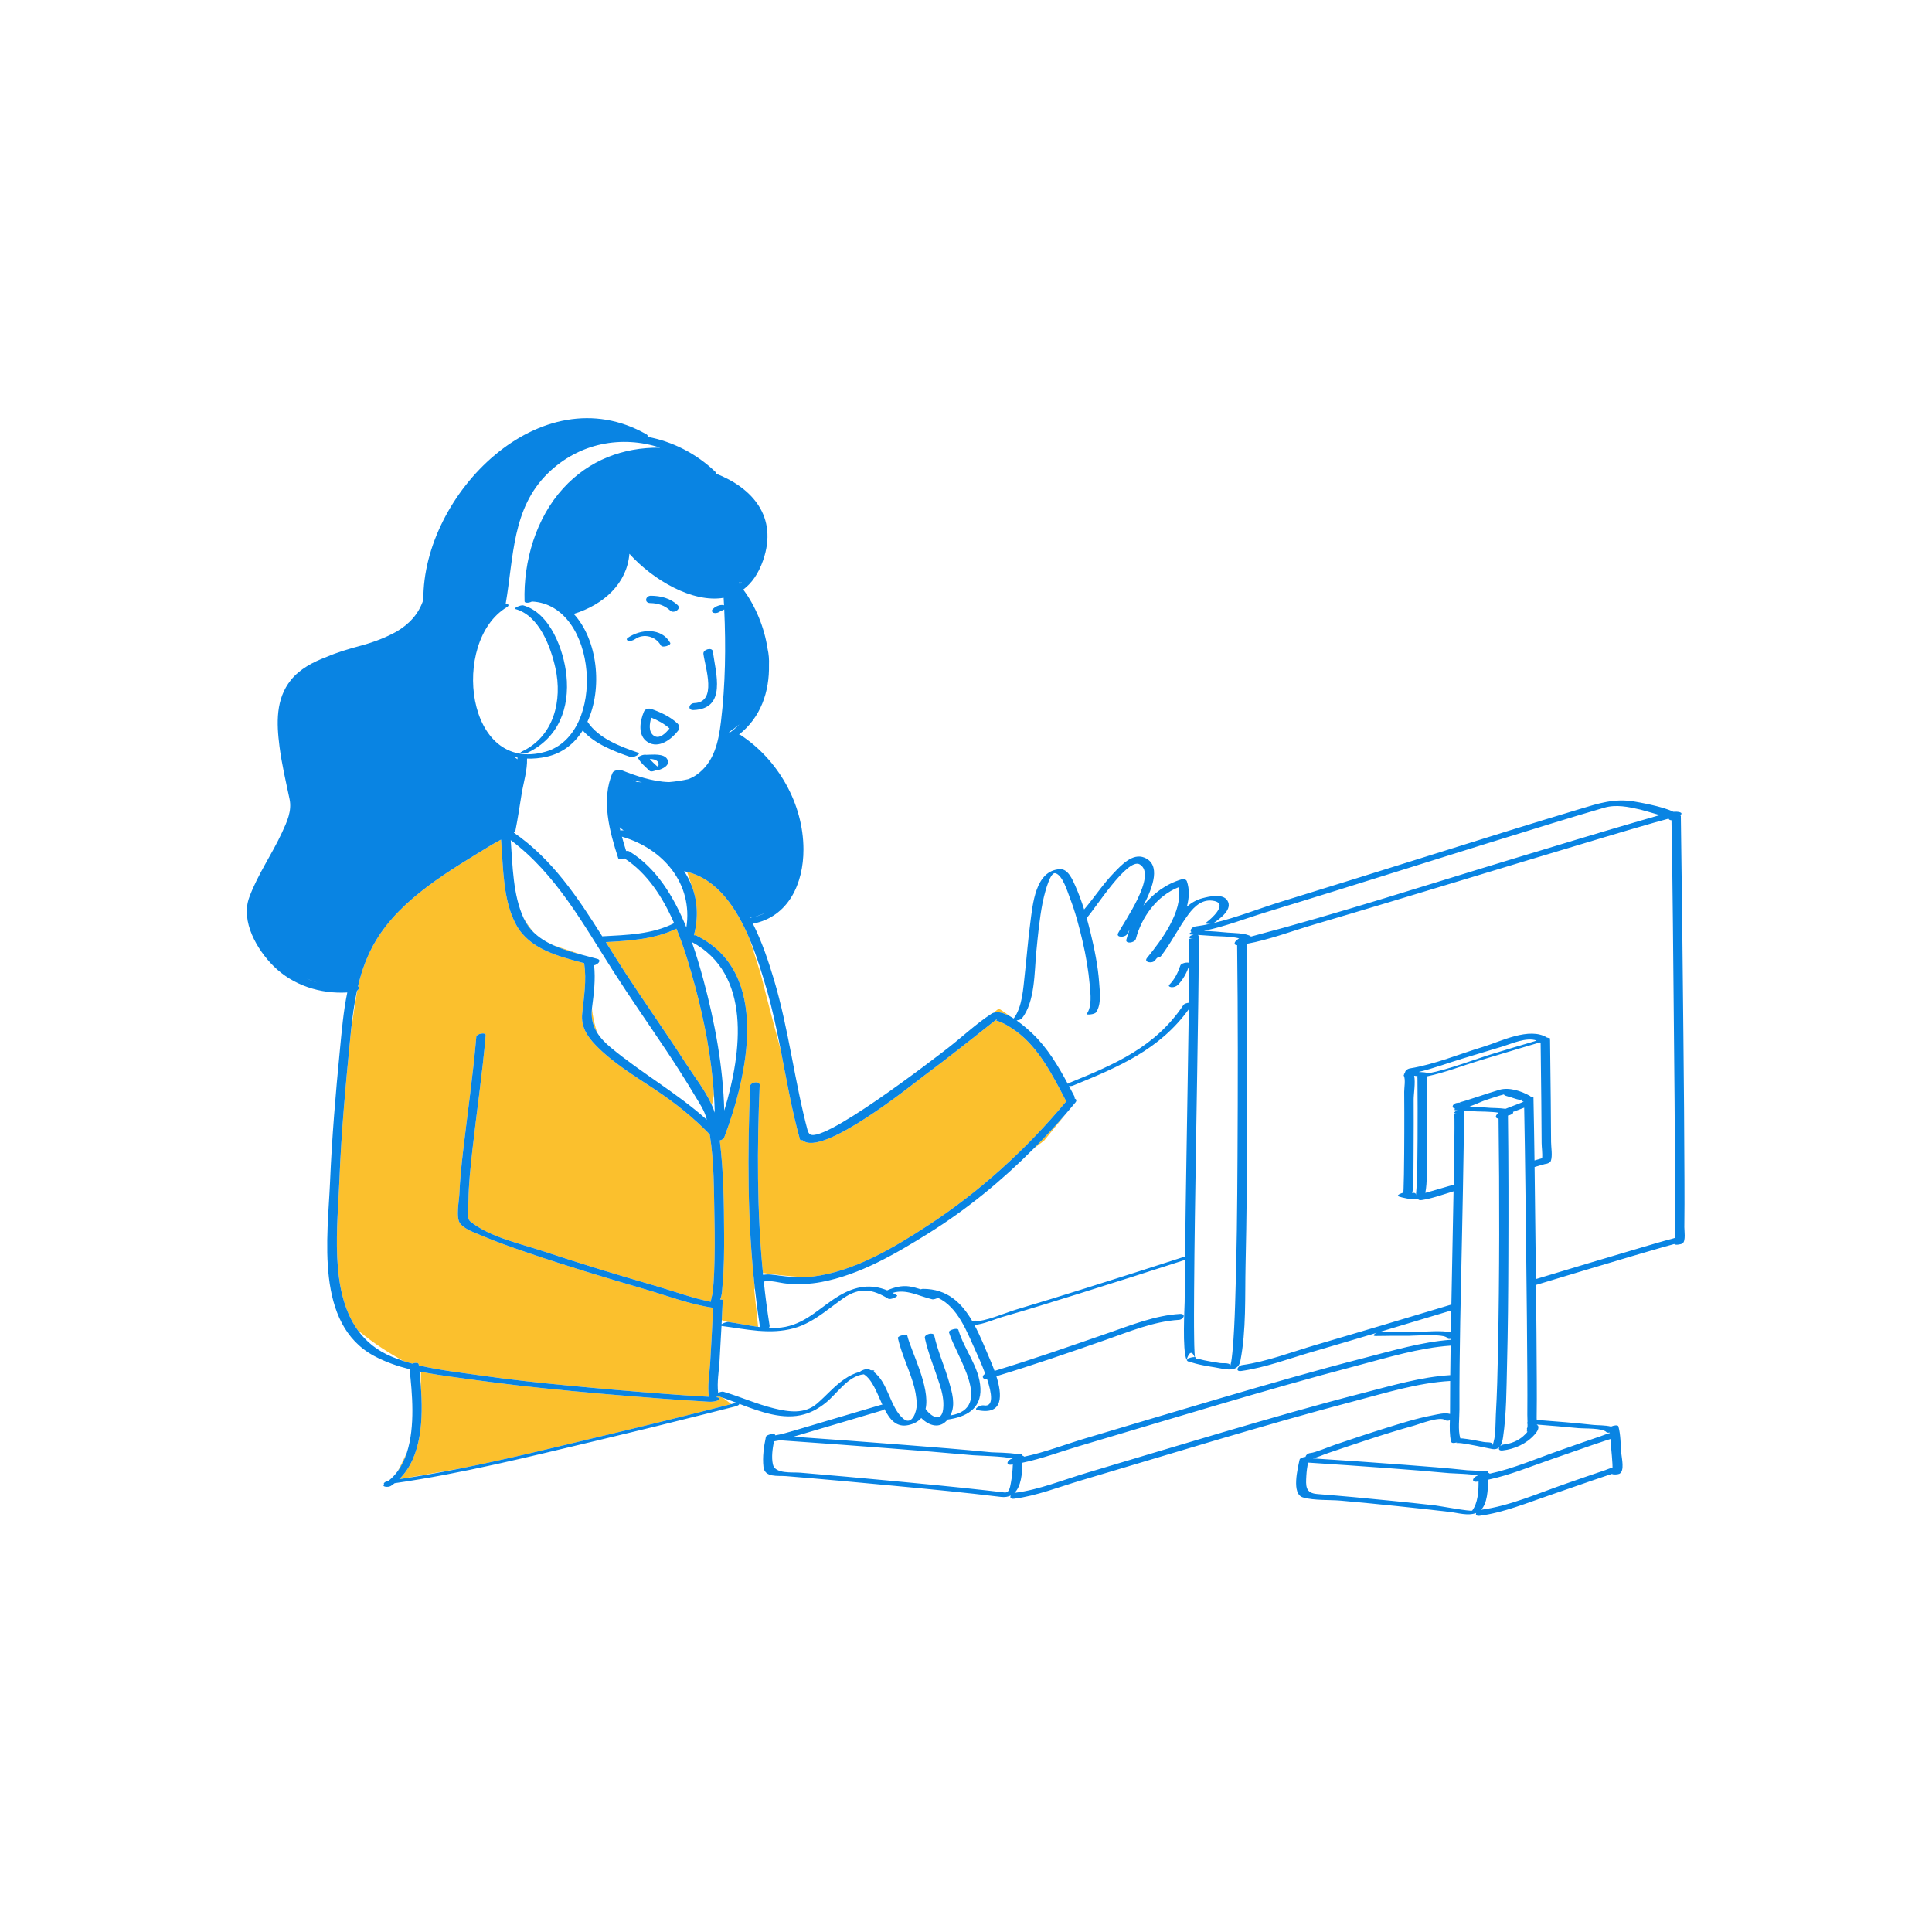 <?xml version="1.0" standalone="no"?>
<svg version="1.1" id="Layer_1" xmlns="http://www.w3.org/2000/svg" xmlns:xlink="http://www.w3.org/1999/xlink" x="0px" y="0px" width="595.28px" height="595.28px" viewBox="0 0 595.28 595.28" enable-background="new 0 0 595.28 595.28" xml:space="preserve">
<path id="color_x5F_2" fill="#FBC02D" d="M192.612,299.645c-2.007-3.077-3.965-6.222-5.938-9.371
	c7.375-0.401,15.034-0.864,21.744-4.136c2.441,5.945,4.231,12.147,5.744,17.739c2.911,10.763,5.061,22.103,5.816,33.399
	c-0.192,1.35-0.426,2.405-0.658,3.21c-2.074-4.628-5.492-8.922-8.105-12.984C205.172,318.112,198.713,308.997,192.612,299.645z
	 M233.518,410.032l0.202,0.06l-0.005-0.045C233.649,410.042,233.583,410.038,233.518,410.032z M222.706,430.665
	c-0.5-0.173-0.994-0.334-1.482-0.488c-0.134,0.124-0.343,0.24-0.592,0.34c1-0.001,1.796,0.547,0.274,1.085
	c-1.51,0.533-3.295,0.229-4.855,0.145c-4.181-0.226-8.358-0.524-12.533-0.838c-12.221-0.918-24.436-1.964-36.626-3.231
	c-9.026-0.938-18.011-2.111-26.998-3.36c-3.37-0.468-6.794-0.964-10.176-1.649c-0.004,0.808-0.018,2.398-0.063,4.318
	c0.76,10.042,0.365,21.912-6.63,28.752c0.099-0.015,0.199-0.028,0.297-0.042c3.6-0.627,11.005-1.921,18.661-3.272
	c14.286-2.849,28.476-6.353,42.584-9.722c13.61-3.25,27.202-6.588,40.754-10.076L222.706,430.665z M122.546,453.277
	c1.225-1.688,2.145-3.623,2.822-5.716C124.368,449.704,123.346,451.734,122.546,453.277z M218.298,435.437
	c4.928-1.222,8.088-2.012,8.088-2.012l-0.051-0.038C223.658,434.077,220.979,434.758,218.298,435.437z M318.462,353.931l3.257-2.506
	l6.947-8.549C325.4,346.674,321.998,350.368,318.462,353.931z M170.427,291.217c2.833,1.288,5.943,2.188,8.969,2.989
	L170.427,291.217z M127.04,420.161c0.825-0.329,1.907-0.343,1.97,0.211c0.012,0.101,0.023,0.207,0.034,0.309
	c6.271,1.518,12.758,2.214,19.128,3.134c9.272,1.339,18.599,2.305,27.923,3.197c9.739,0.932,19.487,1.772,29.243,2.497
	c3.594,0.267,7.188,0.529,10.786,0.739c0.772,0.045,1.545,0.083,2.317,0.12c-0.545-3.241,0.177-7.058,0.366-10.28
	c0.335-5.714,0.669-11.429,0.908-17.148c-7.054-0.971-14.23-3.75-21.03-5.726c-12.113-3.52-24.206-7.161-36.141-11.248
	c-4.769-1.633-9.555-3.285-14.188-5.28c-2.077-0.894-5.12-1.86-6.587-3.718c-1.363-1.725-0.318-7.008-0.23-9.088
	c0.186-4.391,0.632-8.777,1.138-13.141c1.366-11.79,3.082-23.534,4.089-35.363c0.072-0.843,2.968-1.441,2.882-0.423
	c-1.008,11.832-2.776,23.567-4.09,35.364c-0.582,5.228-1.157,10.492-1.226,15.756c-0.021,1.583-0.832,5.136,0.593,6.292
	c5.95,4.825,15.548,6.854,22.647,9.22c11.361,3.788,22.825,7.271,34.33,10.594c5.546,1.602,11.357,3.788,17.125,4.922
	c-0.076-0.271,0.417-1.963,0.499-2.576c0.289-2.166,0.428-4.352,0.515-6.535c0.218-5.444,0.218-10.897,0.097-16.344
	c-0.188-8.475-0.05-17.586-1.461-26.13c-5.168-5.33-10.829-9.817-17.023-13.932c-6.156-4.089-12.928-8.186-18.089-13.528
	c-2.662-2.755-4.583-5.708-4.189-9.683c0.526-5.322,1.416-10.172,0.62-15.562c-0.002-0.014,0.003-0.028,0.002-0.042
	c-7.89-2.096-16.868-4.287-20.973-11.846c-4.124-7.592-3.943-17.607-4.641-26.23c-0.753,0.414-1.669,0.921-2.709,1.505
	c-13.14,8.031-27.906,16.491-35.771,29.488c-2.703,4.467-4.417,9.226-5.586,14.144c-0.005,0.028-0.01,0.057-0.015,0.085
	c0.54,0.223,0.335,0.858-0.224,1.288c-0.679,3.973-1.349,8.411-1.988,13.003c-0.039,0.378-0.078,0.756-0.115,1.135
	c-1.442,14.617-2.806,29.251-3.376,43.933c-0.551,14.196-3.203,34.352,5.676,46.619c4.93,4.134,10.158,7.34,13.952,9.426
	C125.158,419.625,126.097,419.902,127.04,420.161z M182.394,310.677c-0.339,2.915,0.274,5.326,1.583,7.462
	C183.287,315.976,182.613,313.31,182.394,310.677z M164.339,287.183c-0.908-1.112-1.951-2.533-2.978-4.238
	c0,0.001,0.001,0.003,0.002,0.004C162.125,284.602,163.143,285.991,164.339,287.183z M311.309,313.201
	c-2.124-1.626-3.59-2.442-3.59-2.442l-1.632,1.312C307.532,311.542,309.421,312.146,311.309,313.201z M328.375,339.066
	c-3.907-7.488-8.25-16.205-15.261-21.305c-1.907-1.387-3.944-2.672-6.228-3.344c-0.043-0.013,0.946-0.938,0.204-0.367
	c-0.661,0.508-1.313,1.029-1.966,1.547c-6.827,5.425-13.67,10.83-20.662,16.041c-3.344,2.492-31.136,25.019-37.152,19.711
	c-0.429,0.022-0.773-0.062-0.842-0.307c-2.521-9.026-4.107-18.271-5.902-27.475c-3.317-12.026-6.18-23.476-6.18-23.476L231,289.412
	c-3.992-9.491-9.899-18.483-19.315-20.776c0.484,1.263,0.977,2.686,1.379,4.137c1.816,4.576,2.218,9.796,0.741,15.386
	c0.271-0.028,0.519-0.007,0.703,0.083c23.176,11.321,15.831,43.108,8.625,62.256c-0.162,0.43-0.75,0.74-1.359,0.884
	c1.165,9.482,1.292,19.207,1.333,28.684c0.024,5.384,0.002,10.791-0.5,16.156c-0.109,1.171-0.119,2.937-0.725,4.189
	c0.459-0.033,0.813,0.012,0.807,0.149c-0.079,2.068-0.19,4.134-0.295,6.201l1.9,0.559c0.021,0,0.045-0.001,0.063,0.001
	c2.935,0.377,6.083,1.08,9.229,1.503l-1.2-11.399l0.189-0.505c-2.298-20.655-2.303-41.602-1.427-62.313
	c0.05-1.192,2.983-1.686,2.923-0.269c-0.813,19.234-0.864,38.657,0.995,57.864c1.846,0.29,7.258,1.071,13.183,1.304
	c0.695-0.031,1.391-0.08,2.086-0.164c12.642-1.524,24.822-8.75,35.332-15.597c16.208-10.561,30.527-23.591,42.89-38.444
	C328.488,339.234,328.424,339.159,328.375,339.066z"></path>
<path id="color_x5F_1" d="M200.576,183.554c3.032,0.043,5.957,0.747,8.213,2.882c1.26,1.192-1.207,2.699-2.214,1.746
	c-1.737-1.644-3.85-2.333-6.219-2.366C198.4,185.788,198.867,183.53,200.576,183.554z M196.612,233.597
	c-0.252-0.458,1.661-1.26,2.534-1.023c0.069-0.005,0.144-0.02,0.208-0.02c1.725-0.008,5.128-0.454,6.213,1.314
	c0.75,1.221-0.083,2.173-1.139,2.752c-0.582,0.319-1.201,0.582-1.859,0.689c-0.156,0.025-0.309,0.021-0.46,0.03
	c-0.568,0.238-1.567,0.56-1.982,0.152C198.874,236.263,197.472,235.156,196.612,233.597z M202.76,236.082
	C202.418,236.142,202.592,236.267,202.76,236.082L202.76,236.082z M202.768,236.081c0.188-0.017,0.376-0.03,0.569-0.02
	C203.059,236.047,202.891,236.061,202.768,236.081z M200.2,233.834c0.672,0.832,1.498,1.546,2.277,2.281
	c0.094-0.015,0.189-0.026,0.284-0.035c0.071-0.077,0.138-0.205,0.158-0.422c0.031-0.329-0.021-0.782-0.275-1.028
	C202.024,234.033,201.121,233.868,200.2,233.834z M209.031,224.089c0.216,0.264,0.233,0.636-0.122,1.092
	c-2.029,2.606-5.921,5.62-9.325,3.486c-3.216-2.016-2.408-6.49-1.169-9.417c0.344-0.813,1.444-1.092,2.218-0.826
	c2.89,0.997,5.919,2.401,8.157,4.529C209.186,223.33,209.211,223.737,209.031,224.089z M206.281,224.442
	c-1.618-1.449-3.58-2.507-5.605-3.326c-0.577,1.887-0.886,4.323,0.684,5.503C203.166,227.977,205.164,225.842,206.281,224.442z
	 M158.824,187.66c7.312,2.015,10.856,11.604,12.313,18.194c2.198,9.938-0.439,20.964-10.214,25.641
	c-1.731,0.828,0.981,0.741,1.677,0.408c9.492-4.541,12.98-13.772,11.918-23.875c-0.804-7.645-4.96-19.204-13.317-21.507
	C160.522,186.334,157.961,187.422,158.824,187.66z M213.681,218.778c10.322-0.391,6.861-11.321,5.947-18.081
	c-0.183-1.356-3.088-0.631-2.897,0.776c0.588,4.356,4.322,14.887-2.8,15.157C212.276,216.693,211.708,218.853,213.681,218.778z
	 M203.61,198.849c0.512,0.912,3.288-0.082,2.897-0.776c-2.68-4.777-9.112-4.301-13.091-1.545c-0.507,0.351-0.302,0.83,0.246,0.918
	c0.718,0.116,1.466-0.146,2.049-0.549C198.372,195.054,202.057,196.082,203.61,198.849z M449.59,339.696
	C449.293,339.666,449.189,339.776,449.59,339.696L449.59,339.696z M518.44,383.101c-0.451,0.346-2.5,0.629-2.527,0.198
	c-0.058,0.011-0.116,0.021-0.172,0.036c-1.129,0.301-2.256,0.614-3.38,0.935c-3.251,0.928-6.497,1.88-9.738,2.841
	c-9.797,2.903-19.581,5.853-29.364,8.802c0.112,9.852,0.214,19.704,0.245,29.557c0.012,3.806,0.031,7.613-0.034,11.418
	c-0.002,0.14,0.011,0.363,0.026,0.615c5.86,0.455,11.728,0.898,17.568,1.552c1.067,0.12,3.634,0.038,5.321,0.507
	c0.813-0.39,2.126-0.572,2.264-0.079c0.716,2.559,0.67,5.632,0.886,8.267c0.114,1.395,1.14,5.584-0.609,6.359
	c-0.519,0.229-1.997,0.276-2.242,0.018c-0.365,0.114-0.73,0.229-1.093,0.348c-1.579,0.521-3.151,1.058-4.723,1.601
	c-4.389,1.516-8.771,3.052-13.168,4.546c-7.029,2.389-14.371,5.434-21.778,6.404c-1.072,0.141-1.32-0.344-1.092-0.853
	c-2.56,0.961-5.621-0.037-8.212-0.341c-5.361-0.629-10.727-1.223-16.097-1.776c-5.755-0.592-11.514-1.16-17.277-1.673
	c-3.687-0.328-8.178-0.001-11.739-0.991c-3.689-1.025-1.637-9.018-1.077-11.663c0.093-0.438,1.054-0.779,1.84-0.853
	c0.049-0.498,0.672-1.106,1.512-1.178c1.506-0.129,5.56-1.872,7.704-2.599c5.146-1.744,10.297-3.476,15.487-5.085
	c4.732-1.468,9.52-3.01,14.398-3.922c1.431-0.268,3.765-0.93,5.405-0.432c0.002-0.178,0.006-0.359,0.006-0.534
	c-0.006-3.208,0.011-6.415,0.042-9.623c-9.827,0.553-19.77,3.647-29.223,6.127c-14.715,3.86-29.33,8.095-43.918,12.402
	c-13.613,4.02-27.197,8.14-40.806,12.173c-6.604,1.957-13.527,4.698-20.398,5.572c-1.172,0.149-1.361-0.445-1.018-0.999
	c-0.83,0.414-1.846,0.59-3.097,0.437c-10.888-1.334-21.815-2.372-32.735-3.408c-11.15-1.058-22.305-2.088-33.47-2.993
	c-2.509-0.203-6.54,0.523-6.92-2.86c-0.343-3.059,0.116-6.226,0.751-9.223c0.164-0.772,3.03-1.247,2.867-0.477
	c0,0.002-0.001,0.004-0.001,0.006c1.876-0.318,3.692-0.837,5.534-1.382c8.976-2.652,17.939-5.344,26.921-7.975
	c0.207-0.061,0.392-0.085,0.56-0.091c-1.653-3.602-3.064-7.69-5.696-9.363c-4.893,0.464-8.258,5.992-11.782,8.798
	c-2.055,1.637-4.112,2.823-6.643,3.547c-6.371,1.824-13.419-0.749-19.938-3.238c-0.004,0.234-0.354,0.541-1.135,0.743
	c-0.114,0.029-0.228,0.058-0.341,0.087c-2.677,0.69-5.357,1.371-8.037,2.05c-11.517,2.919-23.059,5.745-34.618,8.492
	c-20.509,4.874-41.185,10.058-62.081,13.066c-0.368,0.289-0.748,0.568-1.147,0.833c-0.812,0.537-2.988,0.324-2.104-0.543
	c-0.4-0.239,0.551-0.942,1.434-1.08c1.06-0.855,1.975-1.84,2.764-2.927c1.225-1.688,2.145-3.623,2.822-5.716
	c2.608-8.062,1.639-18.417,0.825-25.689c-3.792-0.955-7.485-2.231-10.931-4.084c-18.323-9.856-14.281-36.695-13.561-53.737
	c0.574-13.58,1.71-27.117,3.036-40.642c0.572-5.841,1.064-11.825,2.271-17.616c-8.279,0.495-16.73-2.172-22.717-8.116
	c-5.074-5.036-10.211-13.762-7.485-21.196c2.567-6.999,6.97-13.208,10.085-19.962c1.526-3.309,3.102-6.638,2.328-10.323
	c-1.133-5.396-2.418-10.794-3.111-16.271c-0.898-7.109-1.202-14.55,3.54-20.419c2.747-3.4,6.782-5.514,10.862-7.055
	c3.439-1.492,7.147-2.565,10.707-3.524c4.308-1.16,7.941-2.652,10.932-4.307c3.785-2.233,6.798-5.264,8.301-9.849
	c-0.254-32.464,36.191-69.517,68.741-50.941c0.39,0.222,0.436,0.496,0.289,0.759c7.71,1.428,15.082,5.169,20.9,10.762
	c0.194,0.186,0.245,0.38,0.199,0.566c11.21,4.387,19.181,13.278,14.562,26.68c-1.458,4.23-3.581,7.163-6.127,9.054
	c3.791,5.115,6.498,11.642,7.501,18.306c0.359,1.577,0.49,3.22,0.421,4.885c0.17,8.263-2.526,16.239-9.245,21.487
	c0.197,0.019,0.38,0.069,0.531,0.168c11.585,7.616,19.296,21.184,19.337,35.161c0.031,10.548-4.585,20.822-15.578,22.955
	c2.861,5.701,4.892,11.885,6.46,17.135c4.618,15.455,6.363,31.533,10.532,47.058c0.107,0.081,0.2,0.182,0.264,0.316
	c2.424,5.029,39.245-23.422,42.842-26.219c4.439-3.451,8.714-7.506,13.437-10.566c0.179-0.116,0.373-0.195,0.569-0.267
	c1.445-0.528,3.334,0.075,5.222,1.13c0.345,0.193,0.69,0.396,1.032,0.615c2.679-3.563,2.934-9.335,3.41-13.546
	c0.596-5.267,0.984-10.56,1.688-15.814c0.758-5.665,1.501-16.324,9.207-16.645c2.435-0.102,3.848,3.3,4.65,5.092
	c1.063,2.376,1.959,4.831,2.746,7.321c3.119-3.666,5.765-7.75,9.118-11.229c2.27-2.355,5.794-6.257,9.459-4.74
	c5.086,2.105,2.76,8.88-0.315,14.793c3.007-3.748,6.991-6.668,11.687-8.081c0.585-0.176,1.477-0.092,1.708,0.577
	c0.85,2.465,0.721,5.13,0.001,7.812c1.4-1.202,2.979-2.133,4.831-2.612c1.993-0.516,6.193-1.522,7.633,0.705
	c1.75,2.705-2.195,5.532-4.038,6.842c-0.069,0.049-0.174,0.096-0.298,0.139c7.161-1.684,14.365-4.589,21.18-6.684
	c15.931-4.896,31.831-9.895,47.737-14.869c14.692-4.595,29.376-9.22,44.123-13.637c5.737-1.718,10.465-3.277,16.522-2.303
	c1.141,0.184,8.906,1.509,12.187,3.183c1.166-0.101,3.389,0.07,2.127,1.109c0.115,0.042,0.188,0.105,0.19,0.195
	c0,0.002,0,0.004,0,0.007c0.333,22.5,0.564,45.003,0.785,67.505c0.147,14.998,0.29,29.996,0.327,44.994
	c0.012,4.729,0.029,9.46-0.037,14.188C518.952,379.199,519.456,382.32,518.44,383.101z M370.952,286.793
	c2.457,0.144,4.914,0.313,7.361,0.56c1.093,0.11,5.761,0.09,7.145,1.215c0.116-0.031,0.236-0.064,0.351-0.094
	c27.05-7.125,53.737-15.804,80.506-23.901c13.027-3.94,26.046-7.913,39.118-11.706c1.986-0.576,3.974-1.171,5.972-1.724
	c-2.36-0.69-5.494-1.585-6.075-1.719c-3.654-0.837-7.364-1.627-11.038-0.562c-5.454,1.583-10.889,3.232-16.319,4.896
	c-14.656,4.491-29.281,9.081-43.91,13.658c-14.668,4.59-29.332,9.2-44.037,13.673C383.857,282.969,377.396,285.522,370.952,286.793z
	 M381.184,291.235c-1.202-0.034-0.876-1.129,0.04-1.625c0.092-0.185,0.303-0.345,0.576-0.475c-2.219-0.646-7.009-0.665-7.948-0.74
	c-1.57-0.125-3.142-0.231-4.713-0.328c0.772,1.122,0.211,4.282,0.209,5.527c-0.008,4.952-0.073,9.903-0.139,14.855
	c-0.2,14.782-0.462,29.563-0.699,44.344c-0.237,14.867-0.482,29.735-0.581,44.604c-0.033,5.062-0.07,10.126,0.011,15.188
	c0.022,1.395,0.041,2.793,0.123,4.187c0.023,0.394,0.042,0.791,0.096,1.182c0.011,0.081,0.019,0.144,0.025,0.199
	c0.225,0.039,0.354,0.146,0.279,0.372c-0.041,0.125-0.129,0.23-0.234,0.328c0.928-0.378,1.206-0.05,2.799,0.278
	c1.631,0.336,3.271,0.622,4.919,0.861c0.928,0.135,3.451-0.281,3.041,1.047c0.073-0.19,0.136-0.385,0.182-0.583
	c0.298-1.285,0.444-2.609,0.568-3.92c0.462-4.889,0.655-9.805,0.824-14.712c0.522-15.148,0.653-30.31,0.733-45.465
	C381.41,334.654,381.454,312.939,381.184,291.235z M313.217,314.401c2.136,1.488,4.053,3.252,5.024,4.183
	c4.501,4.316,7.796,9.827,10.758,15.348c0.133-0.104,0.326-0.214,0.609-0.33c13.942-5.709,26.401-11.006,35.064-24.004
	c0.205-0.308,0.969-0.56,1.64-0.637c0.052-3.825,0.097-7.651,0.119-11.477c-0.785,2.213-1.801,4.229-3.465,5.935
	c-0.497,0.51-1.206,0.77-1.918,0.77c-0.339,0-1.265-0.255-0.763-0.77c1.666-1.708,2.635-3.684,3.396-5.925
	c0.252-0.742,2.191-1.137,2.757-0.778c0.002-0.488,0.009-0.975,0.011-1.463c0.004-1.541,0.012-3.082-0.022-4.622
	c-0.042-1.949-0.464-1.101,1.46-1.572c-1.702,0.417-1.99-0.604-0.274-1.024c0.004-0.001,0.008-0.002,0.013-0.003
	c0.045-0.011,0.109-0.027,0.181-0.044c-0.312-0.017-0.624-0.039-0.935-0.055c-0.798-0.04-0.396-0.413,0.249-0.746
	c-0.704-0.378,0.059-1.586,1.233-1.739c1.565-0.203,3.138-0.495,4.713-0.846c-0.962,0.143-2.046,0.064-1.197-0.54
	c1.151-0.818,6.5-5.452,2.357-6.429c-3.592-0.848-6.156,1.533-8.082,4.138c-3.049,4.124-5.309,8.779-8.44,12.841
	c-0.174,0.227-0.679,0.419-1.208,0.528c-0.224,0.279-0.445,0.552-0.658,0.813c-0.81,0.992-3.573,0.604-2.415-0.816
	c4.222-5.177,11.252-14.407,9.671-21.747c-6.623,2.632-11.356,9.151-13.121,15.915c-0.324,1.24-3.288,1.599-2.932,0.235
	c0.274-1.05,0.61-2.086,1.003-3.1c-0.317,0.537-0.586,1.004-0.782,1.378c-0.568,1.087-3.506,1.137-2.76-0.292
	c1.856-3.555,12.107-17.876,6.701-21.176c-3.791-2.313-13.91,13.887-16.361,16.474c-0.006,0.007-0.015,0.012-0.021,0.018
	c0.4,1.416,0.78,2.836,1.125,4.26c1.248,5.154,2.344,10.42,2.725,15.719c0.195,2.713,0.73,6.706-0.978,9.096
	c-0.506,0.708-3.103,0.828-2.863,0.492c1.658-2.32,1.176-6.149,0.943-8.812c-0.402-4.602-1.189-9.174-2.239-13.672
	c-1.047-4.485-2.233-8.982-3.902-13.282c-0.679-1.75-2.25-7.153-4.523-7.594c-1.837-0.356-3.681,8.098-3.886,9.159
	c-0.959,4.974-1.427,10.02-1.924,15.055c-0.62,6.272-0.34,15.363-4.463,20.557C314.624,314.091,313.875,314.318,313.217,314.401z
	 M299.591,407.091c0.45-0.143,0.889-0.224,1.118-0.159c2.01,0.566,9.546-2.59,12.29-3.406c7.26-2.16,14.495-4.405,21.721-6.675
	c10.151-3.189,20.289-6.421,30.411-9.702c0.111-10.205,0.271-20.41,0.433-30.614c0.241-15.195,0.513-30.391,0.722-45.586
	c-8.975,12.461-21.649,17.794-35.621,23.515c-0.422,0.173-0.92,0.209-1.3,0.15c0.559,1.051,1.111,2.101,1.653,3.141
	c0.127,0.244,0.146,0.479,0.094,0.695c0.504,0.203,0.748,0.632,0.234,1.253c-0.882,1.066-1.777,2.123-2.681,3.173
	c-3.266,3.798-6.668,7.492-10.204,11.055c-9.76,9.834-20.536,18.677-32.275,26.008c-10.178,6.356-21.193,12.832-33.119,15.076
	c-3.552,0.668-7.259,0.815-10.858,0.463c-2.021-0.197-4.826-1.103-6.879-0.604c0.482,4.534,1.072,9.055,1.79,13.558
	c0.042,0.264-0.052,0.502-0.222,0.707c1.749,0.084,3.473,0.017,5.133-0.32c6.782-1.376,10.978-6.333,16.674-9.668
	c5.042-2.952,9.713-3.586,14.644-1.573c2.13-0.915,4.484-1.567,6.811-1.213c1.217,0.185,2.394,0.517,3.56,0.892
	c0.228-0.085,0.451-0.139,0.637-0.139C291.896,397.097,296.332,401.47,299.591,407.091z M231,289.412
	c-3.992-9.491-9.899-18.483-19.315-20.776c-0.294-0.072-0.587-0.147-0.888-0.205c0.899,1.37,1.663,2.819,2.267,4.342
	c1.816,4.576,2.218,9.796,0.741,15.386c0.271-0.028,0.519-0.007,0.703,0.083c23.176,11.321,15.831,43.108,8.625,62.256
	c-0.162,0.43-0.75,0.74-1.359,0.884c1.165,9.482,1.292,19.207,1.333,28.684c0.024,5.384,0.002,10.791-0.5,16.156
	c-0.109,1.171-0.119,2.937-0.725,4.189c0.459-0.033,0.813,0.012,0.807,0.149c-0.079,2.068-0.19,4.134-0.295,6.201
	c-0.021,0.417-0.038,0.835-0.06,1.252c0.498-0.343,1.522-0.705,1.96-0.693c0.021,0,0.045-0.001,0.063,0.001
	c2.935,0.377,6.083,1.08,9.229,1.503c0.197,0.027,0.394,0.054,0.591,0.078c-0.629-3.98-1.156-7.977-1.602-11.982
	c-2.298-20.655-2.303-41.602-1.427-62.313c0.05-1.192,2.983-1.686,2.923-0.269c-0.813,19.234-0.864,38.657,0.995,57.864
	c0.02,0.206,0.04,0.412,0.06,0.618c1.597-0.326,3.277-0.02,4.872,0.194c2.737,0.366,5.494,0.615,8.251,0.491
	c0.695-0.031,1.391-0.08,2.086-0.164c12.642-1.524,24.822-8.75,35.332-15.597c16.208-10.561,30.527-23.591,42.89-38.444
	c-0.07-0.067-0.134-0.142-0.183-0.235c-3.907-7.488-8.25-16.205-15.261-21.305c-1.907-1.387-3.944-2.672-6.228-3.344
	c-0.043-0.013,0.946-0.938,0.204-0.367c-0.661,0.508-1.313,1.029-1.966,1.547c-6.827,5.425-13.67,10.83-20.662,16.041
	c-3.344,2.492-31.136,25.019-37.152,19.711c-0.429,0.022-0.773-0.062-0.842-0.307c-2.521-9.026-4.107-18.271-5.902-27.475
	c-1.239-6.352-2.576-12.683-4.391-18.907C234.859,300.146,233.226,294.703,231,289.412z M183.978,318.14
	c1.032,1.685,2.493,3.2,4.254,4.66c9.558,7.924,20.338,13.951,29.532,22.198c-0.024-0.098-0.044-0.198-0.069-0.296
	c-0.637-2.544-2.153-4.71-3.487-6.944c-2.856-4.781-5.843-9.48-8.934-14.114c-5.451-8.171-11.096-16.217-16.381-24.497
	c-9.154-14.34-17.658-29.956-31.533-40.282c0.61,8.023,0.665,16.844,4.001,24.081c0,0.001,0.001,0.003,0.002,0.004
	c0.762,1.652,1.78,3.042,2.976,4.234c1.716,1.709,3.811,2.998,6.088,4.034c2.833,1.288,5.943,2.188,8.969,2.989
	c1.586,0.42,3.148,0.816,4.63,1.231c1.462,0.409,0.216,1.74-0.972,1.978c0.46,4.469-0.057,8.57-0.642,13.066
	c-0.009,0.067-0.011,0.13-0.019,0.197C182.055,313.592,182.668,316.003,183.978,318.14z M168.516,233.145
	c-2.108,0.48-4.159,0.66-6.131,0.592c0.138,3.46-1.097,7.438-1.645,10.761c-0.622,3.775-1.159,7.584-1.914,11.335
	c-0.058,0.288-0.255,0.529-0.517,0.719c0.001,0.001,0.003,0.001,0.005,0.002c11.804,8.122,19.716,19.971,27.247,31.946
	c7.461-0.414,15.364-0.581,22.146-4.048c-3.504-8.033-8.297-15.426-15.326-19.988c-0.787,0.274-1.765,0.376-1.891-0.014
	c-2.667-8.211-5.37-18.06-1.73-26.376c0.281-0.641,2.022-1.056,2.619-0.819c4.148,1.65,9.647,3.608,14.777,3.723
	c1.886-0.161,3.888-0.441,5.881-0.896c0.863-0.325,1.691-0.739,2.466-1.273c5.554-3.825,6.888-10.24,7.645-16.537
	c1.371-11.409,1.524-23.006,1.002-34.501c-0.31,0.236-0.727,0.377-1.068,0.426c0,0-0.001,0-0.001,0.001
	c-0.036,0.029-0.079,0.063-0.098,0.082c-0.505,0.493-1.364,0.73-2.049,0.549c-0.61-0.162-0.772-0.729-0.314-1.175
	c0.706-0.688,1.674-1.18,2.664-1.247c0.212-0.014,0.534,0,0.805,0.087c-0.038-0.767-0.083-1.532-0.127-2.298
	c-9.574,1.615-21.705-5.442-29.035-13.57c-0.739,9.147-7.874,15.679-17.141,18.528c7.36,7.979,8.978,22.871,4.219,33.211
	c0.011,0.013,0.027,0.023,0.037,0.038c3.353,5.085,10.02,7.615,15.556,9.503c1.13,0.385-1.501,1.618-2.323,1.338
	c-5.017-1.711-11.062-4.02-14.725-8.18C177.041,229.051,173.38,232.036,168.516,233.145z M208.418,286.138
	c-6.71,3.272-14.37,3.734-21.744,4.136c1.972,3.149,3.931,6.294,5.938,9.371c6.101,9.352,12.561,18.467,18.603,27.857
	c2.613,4.062,6.032,8.356,8.105,12.984c0.345,0.771,0.652,1.551,0.913,2.341c-0.046-1.848-0.131-3.698-0.254-5.551
	c-0.755-11.296-2.905-22.636-5.816-33.399C212.65,298.285,210.86,292.083,208.418,286.138z M223.157,342.179
	c5.532-18.202,8.364-42.123-9.992-51.936c1.399,3.966,2.561,7.925,3.563,11.629C220.245,314.875,222.781,328.588,223.157,342.179z
	 M191.623,257.792c0.403,1.506,0.844,2.985,1.297,4.419c0.372-0.061,0.737-0.029,1.011,0.138
	c8.308,5.067,13.729,14.009,17.551,23.435C213.535,272.472,204.602,261.553,191.623,257.792z M191.954,255.849
	c0.081,0.02,0.159,0.043,0.239,0.063c-0.419-0.301-0.853-0.64-1.275-1.02c0.075,0.343,0.15,0.686,0.231,1.028
	C191.454,255.834,191.746,255.798,191.954,255.849z M197.823,241.061c-0.926-0.19-1.843-0.412-2.75-0.655l1.145,0.521
	C196.219,240.927,196.815,240.996,197.823,241.061z M227.914,180.012c0.217-0.181,0.428-0.375,0.635-0.578
	c-0.521,0.192-0.831-0.008-0.831-0.008L227.914,180.012z M159.48,233.436c-0.352-0.062-0.698-0.135-1.042-0.214
	c0.369,0.262,0.718,0.505,1.041,0.727C159.403,233.785,159.414,233.609,159.48,233.436z M235.957,281.206
	c-1.836,0.849-3.238,1.221-3.238,1.221s-0.901,0.098-1.896-0.015c0.074,0.132,0.147,0.265,0.22,0.398
	c0.124-0.048,0.251-0.088,0.39-0.109C233.125,282.444,234.626,281.925,235.957,281.206z M227.834,223.163
	c-1.171,0.997-2.261,1.778-3.089,2.326c-0.024,0.121-0.045,0.244-0.07,0.365C225.847,225.035,226.901,224.137,227.834,223.163z
	 M168.821,145.818c-11.1,10.833-10.523,25.887-13.004,40.149c0.787,0.112,1.311,0.538,0.294,1.152
	c-17.281,10.437-12.703,51.538,11.994,44.49c18.972-5.415,16.051-45.346-4.225-46.268c-0.848,0.462-2.235,0.545-2.254-0.05
	c-0.402-12.303,3.502-25.678,11.946-34.879c7.964-8.678,18.451-12.614,29.815-12.474
	C191.639,134.082,178.471,136.401,168.821,145.818z M97.814,302.795c-1.081-0.381-2.207-0.809-3.384-1.308
	C95.527,301.997,96.657,302.433,97.814,302.795z M124.227,419.319c0.931,0.305,1.87,0.583,2.813,0.841
	c0.825-0.329,1.907-0.343,1.97,0.211c0.012,0.101,0.023,0.207,0.034,0.309c6.271,1.518,12.758,2.214,19.128,3.134
	c9.272,1.339,18.599,2.305,27.923,3.197c9.739,0.932,19.487,1.772,29.243,2.497c3.594,0.267,7.188,0.529,10.786,0.739
	c0.772,0.045,1.545,0.083,2.317,0.12c-0.545-3.241,0.177-7.058,0.366-10.28c0.335-5.714,0.669-11.429,0.908-17.148
	c-7.054-0.971-14.23-3.75-21.03-5.726c-12.113-3.52-24.206-7.161-36.141-11.248c-4.769-1.633-9.555-3.285-14.188-5.28
	c-2.077-0.894-5.12-1.86-6.587-3.718c-1.363-1.725-0.318-7.008-0.23-9.088c0.186-4.391,0.632-8.777,1.138-13.141
	c1.366-11.79,3.082-23.534,4.089-35.363c0.072-0.843,2.968-1.441,2.882-0.423c-1.008,11.832-2.776,23.567-4.09,35.364
	c-0.582,5.228-1.157,10.492-1.226,15.756c-0.021,1.583-0.832,5.136,0.593,6.292c5.95,4.825,15.548,6.854,22.647,9.22
	c11.361,3.788,22.825,7.271,34.33,10.594c5.546,1.602,11.357,3.788,17.125,4.922c-0.076-0.271,0.417-1.963,0.499-2.576
	c0.289-2.166,0.428-4.352,0.515-6.535c0.218-5.444,0.218-10.897,0.097-16.344c-0.188-8.475-0.05-17.586-1.461-26.13
	c-5.168-5.33-10.829-9.817-17.023-13.932c-6.156-4.089-12.928-8.186-18.089-13.528c-2.662-2.755-4.583-5.708-4.189-9.683
	c0.526-5.322,1.416-10.172,0.62-15.562c-0.002-0.014,0.003-0.028,0.002-0.042c-7.89-2.096-16.868-4.287-20.973-11.846
	c-4.124-7.592-3.943-17.607-4.641-26.23c-0.753,0.414-1.669,0.921-2.709,1.505c-13.14,8.031-27.906,16.491-35.771,29.488
	c-2.703,4.467-4.417,9.226-5.586,14.144c-0.006,0.027-0.014,0.055-0.021,0.083c0.002,0,0.003,0.002,0.006,0.003
	c0.54,0.223,0.335,0.858-0.224,1.288c-0.026,0.021-0.055,0.039-0.083,0.059c-0.914,4.235-1.46,8.577-1.906,12.945
	c-0.039,0.378-0.078,0.756-0.115,1.135c-1.442,14.617-2.806,29.251-3.376,43.933c-0.551,14.196-3.203,34.352,5.676,46.619
	c2.5,3.453,5.911,6.282,10.542,8.176C121.942,418.53,123.079,418.943,124.227,419.319z M226.988,432.243
	c-1.464-0.56-2.893-1.099-4.282-1.579c-0.5-0.173-0.994-0.334-1.482-0.488c-0.134,0.124-0.343,0.24-0.592,0.34
	c1-0.001,1.796,0.547,0.274,1.085c-1.51,0.533-3.295,0.229-4.855,0.145c-4.181-0.226-8.358-0.524-12.533-0.838
	c-12.221-0.918-24.436-1.964-36.626-3.231c-9.026-0.938-18.011-2.111-26.998-3.36c-3.37-0.468-6.794-0.964-10.176-1.649
	c-0.156-0.032-0.311-0.063-0.466-0.095c0.149,1.413,0.289,2.892,0.404,4.413c0.76,10.042,0.365,21.912-6.63,28.752
	c0.099-0.015,0.199-0.028,0.297-0.042c6.24-0.923,12.459-2.036,18.661-3.272c14.286-2.849,28.476-6.353,42.584-9.722
	c13.61-3.25,27.202-6.588,40.754-10.076c0.366-0.094,0.733-0.186,1.1-0.28C226.633,432.291,226.822,432.258,226.988,432.243z
	 M311.479,456.816c0.336-1.843,0.53-3.727,0.586-5.609c-0.154,0.021-0.309,0.054-0.463,0.074c-1.992,0.253-1.157-1.642,0.335-1.831
	c0.045-0.006,0.09-0.016,0.135-0.022c0-0.002,0-0.004,0-0.007c-2.719-0.765-10.791-0.9-12.213-1.031
	c-8.636-0.793-17.282-1.482-25.93-2.148c-11.218-0.864-22.438-1.685-33.663-2.467c-0.593,0.128-1.191,0.239-1.793,0.334
	c-0.459,2.331-0.813,4.848-0.337,7.068c0.652,3.04,5.957,2.367,8.496,2.58c9.413,0.79,18.82,1.64,28.224,2.528
	c9.717,0.917,19.435,1.849,29.135,2.932c1.813,0.202,3.626,0.406,5.437,0.628C310.917,460.028,311.161,458.559,311.479,456.816z
	 M446.844,423.702c0.028-2.564,0.06-5.129,0.098-7.693c0.007-0.464,0.018-0.928,0.024-1.393c-9.755,0.67-19.616,3.746-28.994,6.207
	c-14.655,3.847-29.215,8.053-43.749,12.333c-13.928,4.101-27.825,8.305-41.747,12.423c-5.667,1.677-11.566,3.909-17.468,5.117
	c-0.014,3.319-0.393,7.305-2.456,9.302c0.084-0.022,0.17-0.041,0.258-0.052c7.396-0.941,14.943-4.034,22.051-6.15
	c13.87-4.13,27.721-8.324,41.606-12.403c14.437-4.24,28.896-8.439,43.473-12.172C428.665,426.986,437.791,424.263,446.844,423.702z
	 M436.742,332.032c-0.141-0.056-0.122-0.165-0.001-0.291c0-0.021,0-0.041,0-0.062c0-0.032,0.011-0.062,0.017-0.092
	c-0.086-0.017-0.167-0.031-0.222-0.039c-0.271-0.038-0.545-0.06-0.818-0.088c0.464,2.013-0.152,5.657-0.146,7.235
	c0.022,5.087,0.018,10.174-0.021,15.261c-0.032,4.148,0.018,8.323-0.235,12.466c-0.029,0.475-0.116,0.841-0.251,1.131
	c0.757-0.045,1.303-0.042,1.165,0.81c0.035-0.187,0.063-0.375,0.082-0.564c0.149-1.438,0.208-2.886,0.255-4.331
	c0.139-4.187,0.185-8.377,0.207-12.566C436.806,344.612,436.801,338.322,436.742,332.032z M460.617,324.481
	c4.003-1.211,8.002-2.436,12.018-3.604c0.244-0.071,0.517-0.164,0.8-0.263c-3.128-1.153-7.728,0.989-10.524,1.832
	c-4.087,1.232-8.172,2.473-12.259,3.706c-4.426,1.335-8.959,3.047-13.526,4.13c0.196,0.017,0.393,0.024,0.589,0.042
	c0.391,0.037,1.831,0.02,2.288,0.406C446.939,329.374,453.927,326.506,460.617,324.481z M439.167,367.539
	c0.688-0.182,1.581-0.442,2.139-0.6c2.045-0.58,4.085-1.18,6.124-1.783c0.17-0.05,0.317-0.061,0.463-0.07
	c0.095-4.955,0.186-9.91,0.233-14.866c0.017-1.839,0.04-3.68,0.012-5.52c-0.022-1.439-0.48-1.612,0.711-1.638
	c-1.316,0.029-0.66-0.564,0.158-0.952c-0.143-0.006-0.285-0.018-0.427-0.024c-0.573-0.024-0.524-0.225-0.212-0.459
	c-0.174-0.049-0.335-0.113-0.474-0.202c-0.448-0.289-0.372-0.726-0.047-1.082c0.021-0.022,0.042-0.045,0.063-0.068
	c0.426-0.467,1.52-0.617,2.165-0.419c-0.184-0.1-0.351-0.146-0.482-0.16c0.088-0.018,0.2-0.044,0.34-0.085
	c0.524-0.151,1.047-0.306,1.568-0.47c1.162-0.364,2.321-0.737,3.479-1.114c2.32-0.756,4.632-1.549,6.974-2.233
	c3.016-0.881,6.737,0.338,9.437,1.872c0.097,0.055,0.182,0.136,0.243,0.23c0.473-0.03,0.844,0.044,0.848,0.254
	c0.134,6.466,0.234,12.934,0.325,19.401c0.779-0.231,1.561-0.459,2.345-0.674c0.152-1.52-0.15-3.415-0.155-4.714
	c-0.016-4.268-0.054-8.535-0.097-12.802c-0.061-6.024-0.125-12.047-0.211-18.071c-0.049-0.023-0.097-0.047-0.138-0.078
	c-0.017-0.013-0.037-0.021-0.054-0.034c-0.365,0.103-0.729,0.206-1.094,0.312c-1.561,0.454-3.119,0.916-4.676,1.383
	c-4.229,1.268-8.454,2.552-12.681,3.829c-5.338,1.614-10.867,3.807-16.4,4.947c0.079,8.402,0.098,16.81-0.041,25.212
	C439.545,360.303,439.823,364.113,439.167,367.539z M470.647,438.227c-0.02-0.979-0.058-1.938-0.055-2.288
	c0.034-3.979,0.023-7.958,0.004-11.937c-0.055-11.677-0.182-23.354-0.322-35.031c-0.19-15.894-0.338-31.792-0.65-47.684
	c-0.754,0.29-1.52,0.559-2.255,0.86c-0.269,0.11-0.724,0.269-1.218,0.45c0.025,0.04,0.059,0.077,0.075,0.119
	c0.146,0.375-0.76,0.837-1.601,1.006c0.186,14.545,0.179,29.096,0.123,43.642c-0.043,11.159-0.126,22.32-0.415,33.475
	c-0.188,7.266-0.155,14.708-1.205,21.917c-0.149,1.026-0.373,2.099-0.907,2.836c0.271-0.258,0.659-0.465,1.11-0.517
	c2.191-0.25,4.358-1.096,6.018-2.583c0.463-0.416,0.94-0.858,1.308-1.37c-0.245-0.042-0.342-0.137-0.142-0.305
	c0.032-0.027,0.057-0.108,0.077-0.225c-0.181-0.221-0.195-0.51,0.058-0.806c0.008-0.329,0.008-0.709,0.003-1.104
	C470.313,438.607,470.383,438.427,470.647,438.227z M461.729,344.665c-0.6-0.052-1.027-0.348-0.735-0.967
	c0.151-0.321,0.406-0.603,0.713-0.859c-2.211-0.375-5.957-0.345-6.693-0.394c-1.338-0.09-2.677-0.153-4.016-0.224
	c0.294,0.806,0.045,2.306,0.046,3.049c0.003,2.798-0.033,5.597-0.073,8.395c-0.125,8.62-0.305,17.24-0.477,25.859
	c-0.364,18.27-0.88,36.552-0.817,54.826c0.009,2.649-0.51,6.219,0.267,8.841c0.241-0.007,0.483-0.001,0.727,0.024
	c1.051,0.106,2.095,0.277,3.134,0.462c1.099,0.195,2.196,0.394,3.292,0.607c1.316,0.257,3.125-0.176,2.709,1.167
	c1.172-2.764,0.92-6.659,1.083-9.521c0.37-6.539,0.54-13.089,0.666-19.636C462.015,392.429,462.037,368.533,461.729,344.665z
	 M463.66,337.131c-2.006,0.511-3.973,1.193-5.94,1.834c-0.949,0.309-2.942,1.264-4.938,1.965c2.166,0.109,4.331,0.237,6.49,0.421
	c0.685,0.058,2.842,0.028,4.584,0.299c0.593-0.243,1.168-0.449,1.605-0.631c1.316-0.546,2.716-0.998,4.026-1.592
	c-0.486-0.049-0.829-0.278-0.719-0.74c-0.133,0.559-2.705-0.435-3.233-0.599C465.063,337.944,462.622,337.395,463.66,337.131z
	 M447.157,403.778c-7.315,2.202-14.631,4.403-21.951,6.587c0.003,0,0.007-0.001,0.011-0.001c4.192-0.078,8.389-0.103,12.581-0.041
	c1.273,0.019,6.437-0.459,9.24,0.185C447.075,408.265,447.117,406.021,447.157,403.778z M455.562,456.443
	c-0.172,0.024-0.343,0.063-0.514,0.085c-1.992,0.262-1.154-1.635,0.335-1.831c0.042-0.005,0.084-0.013,0.126-0.019
	c-2.229-0.597-7.907-0.678-8.945-0.775c-6.226-0.583-12.461-1.072-18.697-1.536c-8.28-0.615-16.563-1.189-24.849-1.721
	c-0.246,1.331-0.436,2.682-0.508,4.021c-0.164,3.072-0.392,5.368,3.342,5.662c7.76,0.611,15.512,1.332,23.256,2.119
	c4.354,0.442,8.707,0.897,13.056,1.386c1.155,0.13,11.154,1.978,11.455,1.576C455.346,463.099,455.587,459.542,455.562,456.443z
	 M496.846,452.141c-0.009-0.363-0.008-0.727-0.029-1.09c-0.091-1.564-0.222-3.125-0.376-4.685c-0.094-0.947-0.135-1.964-0.211-2.977
	c-0.343,0.103-0.687,0.202-1.027,0.312c-1.491,0.483-2.975,0.987-4.457,1.498c-4.228,1.46-8.446,2.95-12.674,4.408
	c-6.331,2.183-12.93,4.924-19.597,6.321c0.028,3.146-0.224,7.275-2.115,9.25c8.774-1.171,17.614-5.097,25.924-7.971
	c4.097-1.417,8.181-2.876,12.298-4.234C495.047,452.82,495.937,452.421,496.846,452.141z M473.551,438.932
	c0,0.04-0.002,0.078-0.003,0.118c0.257,0.099,0.439,0.279,0.454,0.602c0.043,0.923-0.61,1.737-1.195,2.396
	c-2.498,2.816-6.109,4.439-9.81,4.86c-1.193,0.136-1.371-0.485-1.003-1.042c-0.518,0.536-1.272,0.805-2.408,0.574
	c-3.111-0.631-6.23-1.324-9.374-1.775c-0.923-0.132-2.226,0.119-0.976-0.352c-0.442,0.167-1.948,0.659-2.14-0.143
	c-0.487-2.039-0.433-4.342-0.368-6.547c-0.518,0.165-1.077,0.186-1.399-0.052c-1.723-1.274-7.796,1.18-9.608,1.68
	c-4.731,1.306-9.417,2.771-14.082,4.296c-4.205,1.375-8.395,2.794-12.583,4.217c-1.424,0.484-3.002,1.234-4.548,1.588
	c9.402,0.601,18.803,1.25,28.197,1.97c6.474,0.496,12.954,0.982,19.409,1.68c0.695,0.075,2.908,0.066,4.707,0.337
	c0.765-0.189,1.581-0.178,1.59,0.139c0.002,0.076,0.005,0.164,0.008,0.244c0.249,0.096,0.453,0.208,0.609,0.337
	c7.317-1.567,14.627-4.752,21.543-7.16c4.159-1.448,8.307-2.933,12.485-4.326c0.891-0.297,1.92-0.742,2.957-1.027
	c-0.009-0.055-0.024-0.106-0.033-0.161c-0.444,0.079-0.845,0.06-1.019-0.128c-1.211-1.312-6.84-1.051-8.479-1.209
	C482.177,439.632,477.864,439.274,473.551,438.932z M516.011,381.437c0.006-0.064,0.013-0.13,0.014-0.184
	c0.039-1.505,0.056-3.01,0.067-4.516c0.037-4.999,0.025-9.998,0.006-14.996c-0.058-15.004-0.196-30.009-0.348-45.012
	c-0.215-21.331-0.34-42.669-0.746-63.998c-0.441-0.017-0.797-0.17-0.879-0.496c-0.014,0.003-0.03,0.007-0.042,0.011
	c-1.542,0.408-3.078,0.838-4.611,1.275c-5.133,1.463-10.25,2.982-15.363,4.508c-14.86,4.433-29.697,8.944-44.54,13.434
	c-14.893,4.505-29.784,9.021-44.712,13.408c-6.725,1.977-13.767,4.685-20.772,5.947c0.032,3.189,0.047,6.378,0.065,9.568
	c0.176,29.803,0.29,59.625-0.377,89.423c-0.216,9.649,0.25,19.957-1.591,29.484c-0.767,3.97-4.967,2.455-8.089,1.972
	c-0.422-0.065-5.805-0.87-7.665-1.771c-0.068,0.008-0.136,0.016-0.189,0.02c-0.241,0.018-0.443-0.173-0.614-0.514
	c0.063,0,0.127,0,0.19,0.001c-0.055-0.164,0.047-0.327,0.364-0.485c0.159-0.079,1.282-0.423,1.899-0.378
	c-0.317-0.743-1.241-2.896-2.471,0.829c-1.389-2.881-0.602-16.367-0.594-17.869c0.022-4.302,0.061-8.604,0.106-12.905
	c-10.985,3.557-21.987,7.066-33.008,10.51c-7.743,2.419-15.49,4.841-23.29,7.075c-2.152,0.616-5.761,2.259-8.594,2.454
	c1.85,3.433,3.331,7.23,4.844,10.738c0.418,0.969,0.906,2.151,1.367,3.426c11.768-3.559,23.353-7.632,34.972-11.651
	c7.098-2.456,14.555-5.458,22.134-5.905c1.994-0.117,1.191,1.741-0.335,1.831c-7.716,0.454-15.391,3.677-22.607,6.196
	c-11.15,3.893-22.302,7.75-33.607,11.168c1.779,5.64,2.332,12.087-5.747,10.458c-1.611-0.325,0.948-1.659,1.798-1.487
	c3.265,0.659,2.548-3.703,1.08-8.122c-1.429,0.276-1.8-0.991-0.552-1.579c-1.109-3.019-2.392-5.782-2.78-6.639
	c-2.893-6.395-5.637-13.91-11.806-16.796c-0.553,0.315-1.364,0.559-1.746,0.469c-4.263-1.006-7.972-3.277-12.219-1.981
	c0.455,0.238,0.911,0.491,1.371,0.773c0.463,0.284-1.991,1.462-2.724,1.012c-4.733-2.906-8.737-3.684-13.857-0.106
	c-2.018,1.411-3.947,2.937-5.944,4.375c-2.857,2.058-5.884,3.922-9.321,4.856c-3.65,0.992-7.24,1.069-10.833,0.78
	c-0.065-0.005-0.131-0.009-0.197-0.015c-3.647-0.307-7.298-0.984-11.021-1.462c-0.075-0.01-0.132-0.023-0.187-0.038
	c-0.191,3.593-0.397,7.186-0.605,10.778c-0.177,3.073-0.839,6.678-0.43,9.817c0.588-0.24,1.283-0.415,1.59-0.324
	c5.262,1.548,10.322,3.854,15.657,5.146c4.484,1.086,9.372,1.852,13.242-1.502c1.416-1.228,2.736-2.542,4.078-3.848
	c2.774-2.699,5.646-5.007,9.152-5.947c0.325-0.399,1.99-0.991,2.486-0.824c0.308,0.104,0.591,0.239,0.871,0.379
	c0.206-0.001,0.411-0.006,0.621,0.001c0.58,0.022,0.493,0.224,0.146,0.457c4.525,3.072,5.1,11.155,9.307,14.539
	c2.632,2.117,4.092-2.413,4.042-4.477c-0.058-2.38-0.51-4.691-1.23-6.96c-1.435-4.52-3.522-8.871-4.59-13.499
	c-0.149-0.646,2.76-1.374,2.897-0.776c1.083,4.692,7.159,15.936,5.643,22.627c1.645,2.35,4.928,4.322,5.418,0.031
	c0.303-2.652-0.306-5.161-1.108-7.679c-1.511-4.747-3.455-9.328-4.541-14.203c-0.261-1.172,2.643-1.92,2.897-0.776
	c1.089,4.888,3.161,9.409,4.541,14.203c0.92,3.196,2.119,7.072,0.489,10.287c-0.027,0.054-0.058,0.095-0.085,0.147
	c13.68-2.193,1.65-18.54-0.407-25.609c-0.212-0.727,2.679-1.529,2.897-0.776c1.788,6.143,6.505,11.412,6.802,18.042
	c0.284,6.34-4.481,8.834-10.116,9.604c-2.333,2.907-5.64,2.021-8.126-0.475c-0.88,1.032-2.168,1.796-3.989,2.184
	c-3.659,0.779-5.69-1.688-7.336-4.93c-0.181,0.167-0.417,0.32-0.761,0.42c-9.102,2.667-18.175,5.433-27.283,8.081
	c11.431,0.801,22.86,1.636,34.284,2.53c8.888,0.695,17.779,1.389,26.65,2.269c1.033,0.102,5.36,0.046,8.126,0.583
	c0.713-0.149,1.42-0.118,1.43,0.177c0.002,0.075,0.004,0.153,0.007,0.229c0.252,0.105,0.476,0.22,0.631,0.353
	c6.364-1.331,12.771-3.83,18.86-5.64c13.821-4.107,27.625-8.274,41.46-12.333c14.74-4.323,29.501-8.606,44.382-12.423
	c8.652-2.219,17.704-4.942,26.69-5.61c0.001-0.092,0.003-0.185,0.005-0.278c-0.516,0.078-0.976,0.028-1.108-0.257
	c-0.654-1.408-10.371-0.683-11.746-0.69c-3.386-0.019-6.772-0.001-10.158,0.062c-1.343,0.025-0.633-0.593,0.208-0.978
	c-6.641,1.98-13.285,3.951-19.939,5.885c-7.097,2.064-14.456,4.852-21.81,5.869c-1.991,0.275-1.15-1.626,0.335-1.831
	c7.553-1.044,15.188-4.015,22.474-6.146c13.949-4.079,27.868-8.26,41.784-12.448c0.054-0.016,0.095-0.013,0.146-0.025
	c0.205-11.204,0.429-22.407,0.643-33.611c0.008-0.433,0.016-0.865,0.024-1.297c-3.203,0.952-6.496,2.198-9.812,2.694
	c-0.631,0.095-0.985-0.055-1.128-0.309c-2.083,0.271-5.012-0.462-5.938-0.802c-0.916-0.336,0.647-0.958,1.421-1.183
	c0.023-0.377,0.044-0.754,0.058-1.131c0.055-1.504,0.089-3.008,0.114-4.513c0.07-4.33,0.1-8.66,0.109-12.99
	c0.009-4.148,0.012-8.296-0.029-12.444c-0.011-1.139,0.479-3.918-0.129-4.948c-0.057-0.096-0.01-0.209,0.104-0.326
	c-0.086-0.11-0.025-0.264,0.257-0.432c0.014-0.009,0.032-0.015,0.046-0.023c-0.193-0.463,0.526-1.309,1.471-1.462
	c7.623-1.239,15.316-4.459,22.691-6.69c5.201-1.574,14.146-6.207,19.589-2.801c0.163,0.015,0.315,0.048,0.447,0.105
	c0.078,0.008,0.161,0.006,0.236,0.021c0.248,0.049,0.289,0.177,0.149,0.336c0.045,0.092,0.077,0.193,0.079,0.315
	c0.09,6.193,0.155,12.387,0.217,18.58c0.042,4.267,0.084,8.535,0.097,12.802c0.004,1.643,0.499,4.24-0.066,5.821
	c-0.153,0.429-0.719,0.74-1.315,0.89c0.038,0.002,0.026,0.007-0.05,0.012c-0.16,0.038-0.319,0.063-0.475,0.077
	c-0.202,0.054-0.404,0.109-0.606,0.166c-0.852,0.241-1.701,0.49-2.55,0.74c-0.004,0.001-0.009,0.002-0.013,0.003
	c0.138,10.208,0.245,20.416,0.364,30.623c0.015,1.303,0.027,2.606,0.042,3.909c10.875-3.279,21.748-6.574,32.649-9.768
	c3.126-0.916,6.249-1.861,9.401-2.68C515.501,381.594,515.748,381.516,516.011,381.437z M365.625,419.001
	c-0.005-0.011-0.011-0.022-0.017-0.034c-0.004,0.012-0.008,0.022-0.012,0.034C365.605,419.001,365.615,419.001,365.625,419.001z" fill="#0984E3"></path>
</svg>